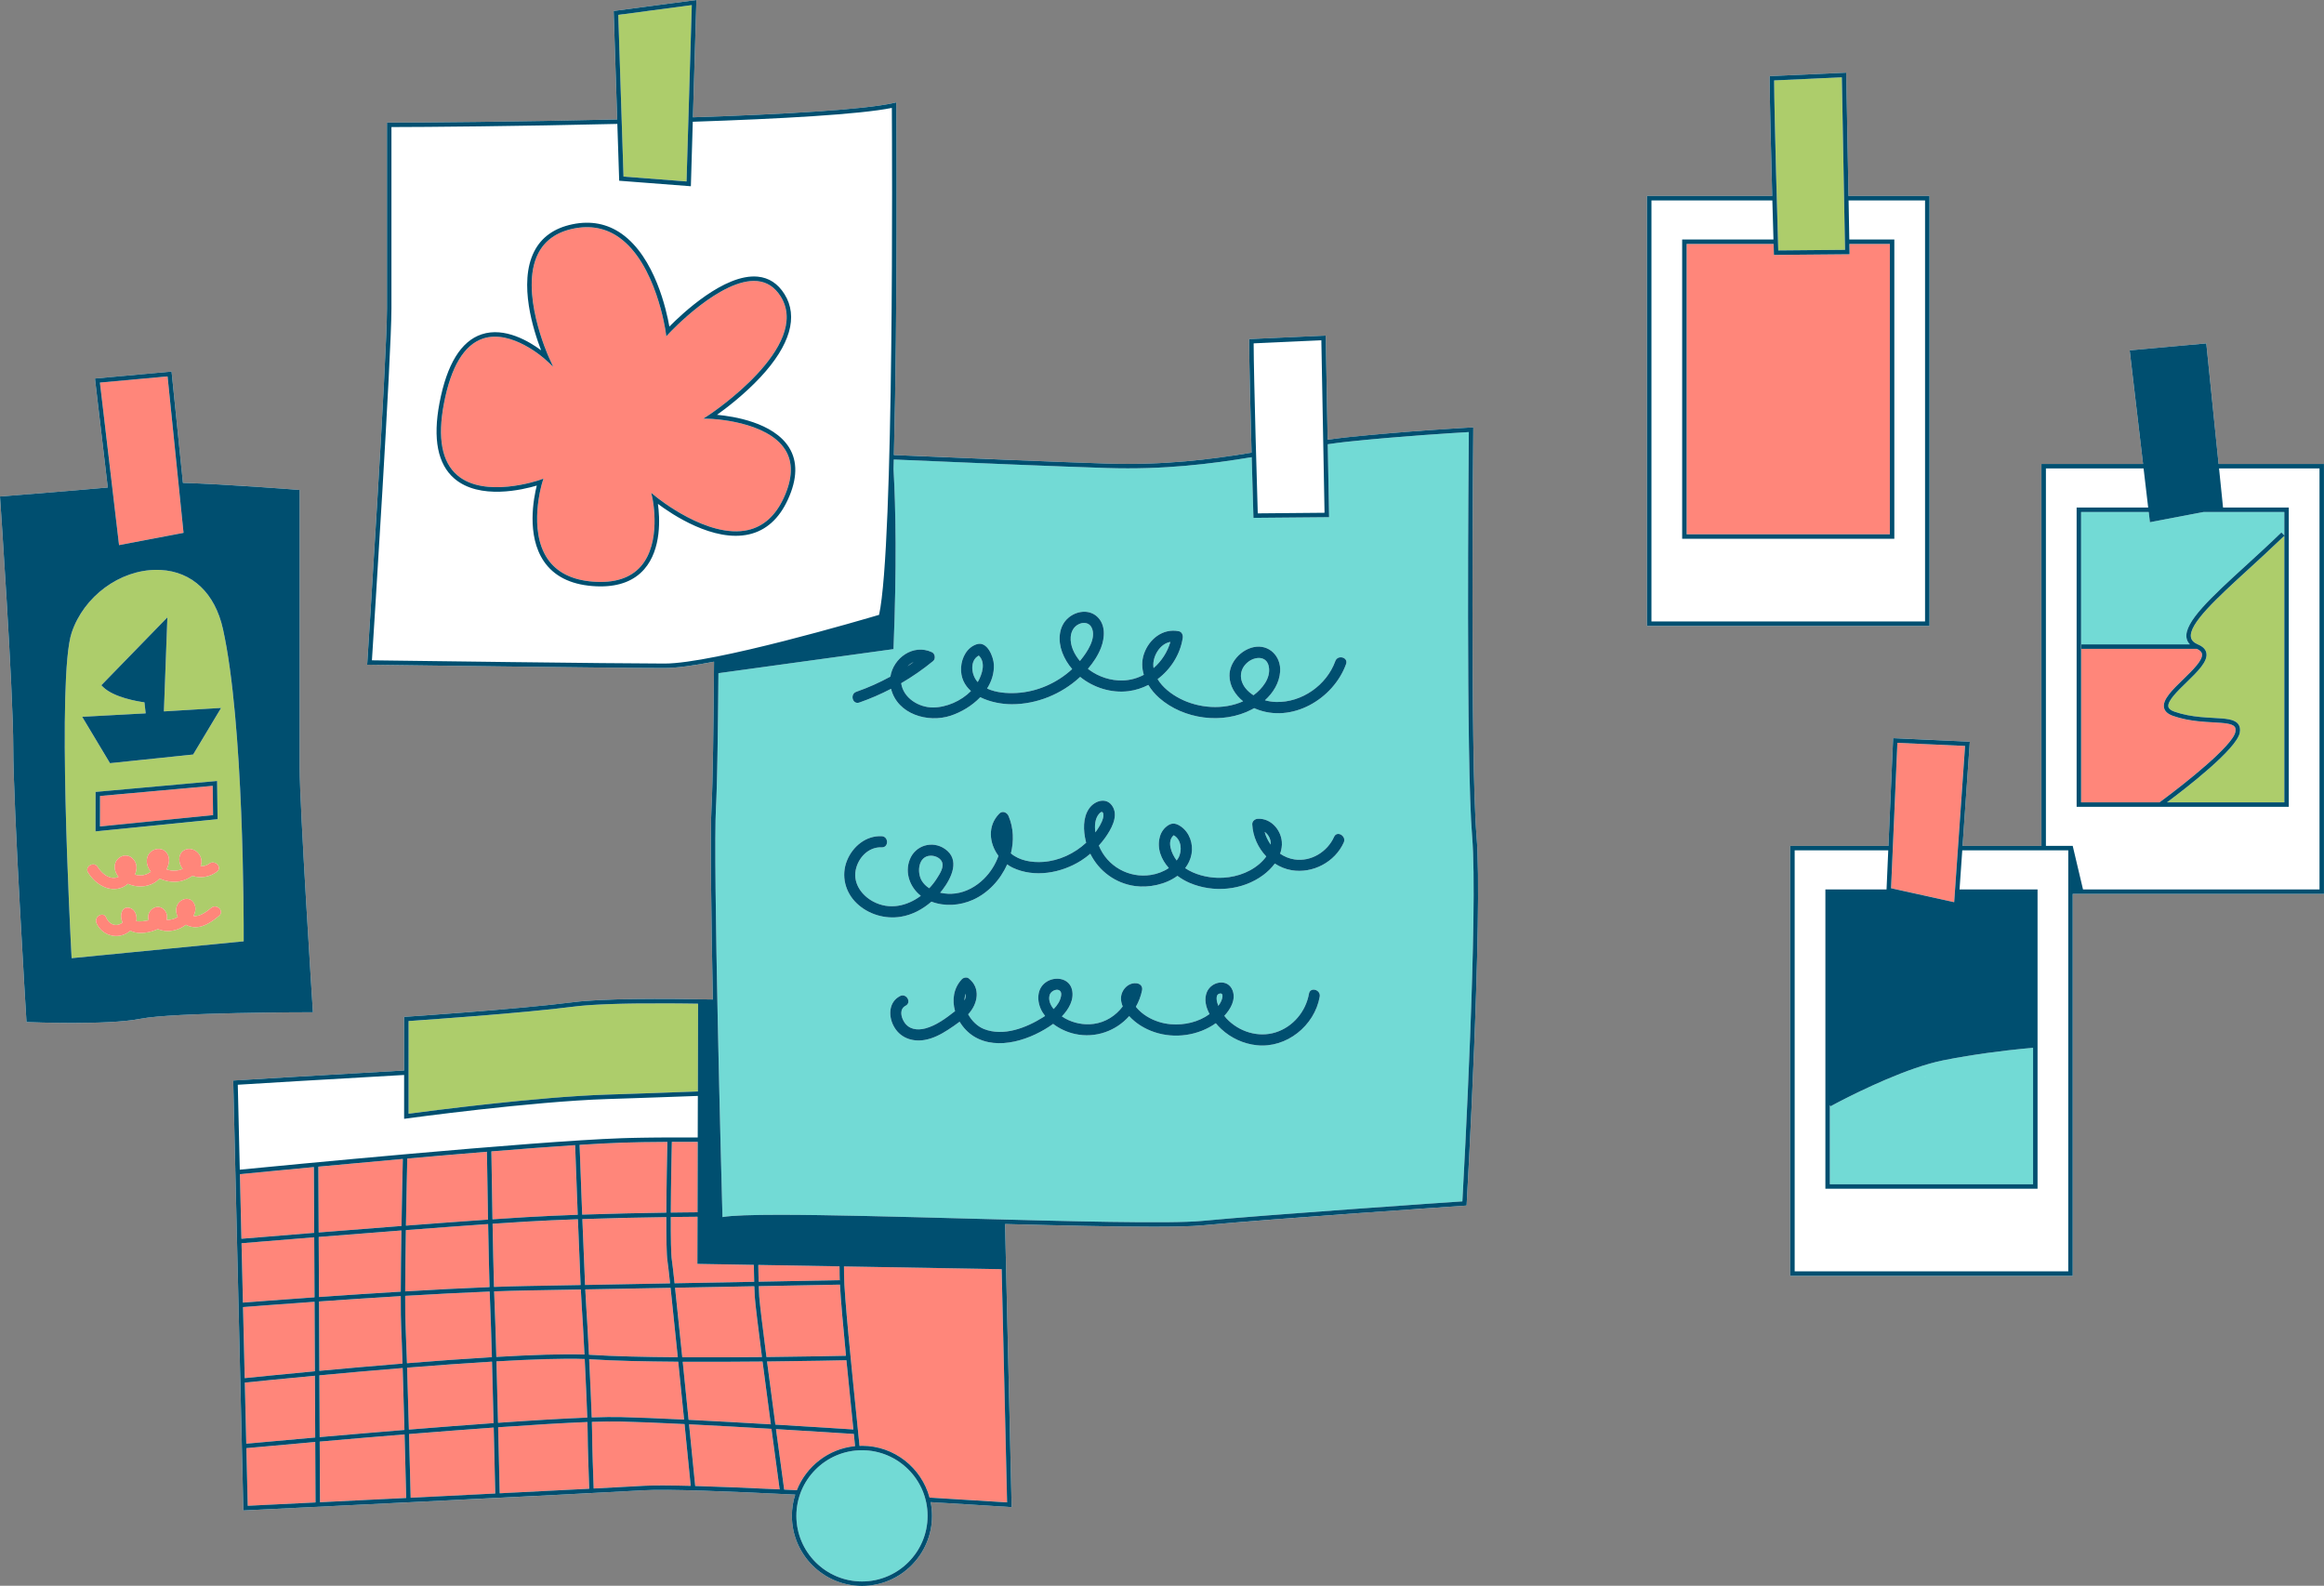 <?xml version="1.0" encoding="UTF-8"?><svg xmlns="http://www.w3.org/2000/svg" xmlns:xlink="http://www.w3.org/1999/xlink" height="355.4" preserveAspectRatio="xMidYMid meet" version="1.0" viewBox="0.0 0.0 520.9 355.4" width="520.9" zoomAndPan="magnify"><rect x="0.0" y="0.0" width="520.9" height="355.4" fill="#808080" stroke="none"/><g id="change1_1"><path d="M69.604,226.873c-0.308,0-30.896,0.017-38.111,1.46c-3.727,0.745-9.976,0.933-15.309,0.933 c-5.145,0-9.438-0.174-9.793-0.188l-0.45-0.02l-0.028-0.45c-0.029-0.478-2.94-47.928-2.94-61.018c0-13.058-2.909-55.384-2.938-55.81 L0,111.286l0.493-0.039c0.195-0.015,13.773-1.089,23.665-1.982l-2.873-24.424l17.169-1.561L41,108.226 c9.795,0.302,24.855,1.484,25.704,1.551l0.46,0.037v62.185c0,8.7,2.909,53.888,2.938,54.343l0.034,0.532H69.604z M432.478,43.917 H414.32l-0.511-27.63l-17.155,0.78v0.478c0,4.615,0.309,16.814,0.573,26.373h-28.071v96.361h63.322V43.917z M497.274,103.986 l-2.757-27.023l-17.169,1.561l2.995,25.463h-22.773v85.6h-17.683l1.629-23.354l-17.19-0.792l-1.053,24.146h-22.018v96.36h63.322 v-85.599h56.315v-96.361H497.274z M330.22,96.319l0.005-0.532l-0.531,0.028c-0.14,0.007-14.134,0.752-27.948,2.207 c-1.362,0.143-2.757,0.331-4.169,0.536l-0.432-23.34l-17.156,0.78v0.478c0,4.394,0.281,15.664,0.535,24.984 c-9.246,1.534-19.68,2.836-32.35,2.438c-10.732-0.336-30.06-1.138-47.82-1.908c0.86-33.01,0.563-75.739,0.543-78.423l-0.004-0.622 l-0.606,0.138c-6.696,1.522-24.923,2.54-44.975,3.21L156.091,0l-18.543,2.458l0.79,24.315c-22.51,0.54-43.944,0.705-51.1,0.705h-0.5 v41.648c0,10.88-4.364,78.643-4.408,79.326l-0.034,0.525l0.526,0.007c0.544,0.007,54.513,0.735,66.138,0.735 c2.679,0,6.61-0.559,11.086-1.421c-0.107,14.227-0.281,27.401-0.563,32.49c-0.321,5.766-0.078,24.26,0.295,43.223 c-11.398-0.219-24.688-0.24-31.218,0.596c-12.604,1.615-37.265,3.252-37.513,3.269l-0.467,0.031v12.018 c-19.699,1.106-37.466,2.202-37.825,2.224l-0.48,0.029l0.474,20.074c-0.004,0-0.016,0.002-0.019,0.002l0.024,0.247l1.796,76.031 l0.512-0.025c0.766-0.037,76.737-3.763,89.359-4.505c5.011-0.295,18.888,0.233,33.818,0.978c-0.479,1.503-0.742,3.101-0.742,4.76 c0,8.66,7.045,15.705,15.705,15.705s15.705-7.045,15.705-15.705c0-1.053-0.108-2.081-0.307-3.076 c10.138,0.607,17.381,1.077,17.604,1.092l0.545,0.035l-1.476-63.457c12.449,0.326,24.482,0.604,33.199,0.604 c4.9,0,8.752-0.088,11.041-0.306c15.247-1.452,58.336-4.379,58.77-4.408l0.44-0.03l0.024-0.44c0.037-0.646,3.66-64.899,2.204-82.367 C329.502,169.978,330.212,97.054,330.22,96.319z" fill="#fff"/></g><g id="change2_1"><path d="M398.578,56.126c-0.117-3.912-0.892-30.06-0.923-38.105l15.174-0.689l0.716,38.661L398.578,56.126z M35.987,127.743c7.102,0.366,12.201,5.195,13.99,13.249c4.674,21.03,4.659,65.041,4.642,69.981l-38.566,3.78 c-0.328-6.081-3.292-63.049,0.003-72.937c2.725-8.174,10.809-14.096,19.052-14.096C35.4,127.72,35.694,127.728,35.987,127.743z M27.395,198.889c0.436-0.176,0.874-0.456,1.28-0.803c1.89,0.849,4.212,0.797,5.985-0.274c0.37-0.223,0.763-0.538,1.144-0.912 c1.355,0.647,2.955,0.868,4.361,0.648c0.916-0.144,2.023-0.595,2.963-1.257c1.809,0.629,3.992,0.248,5.518-0.939 c1.269-0.986-0.512-2.744-1.768-1.768c-0.528,0.411-1.231,0.585-1.922,0.549c0.28-0.726,0.293-1.524-0.135-2.358 c-0.579-1.13-2.003-1.838-3.226-1.362c-1.618,0.629-1.725,2.588-0.925,3.912c0.087,0.144,0.183,0.275,0.281,0.405 c-1.121,0.515-2.47,0.553-3.625,0.117c0.668-1.31,0.861-2.759-0.091-3.857c-0.778-0.897-2.113-0.917-3.083-0.329 c-1.259,0.765-1.532,2.285-1.005,3.585c0.167,0.412,0.404,0.772,0.669,1.108c-0.512,0.406-1.114,0.696-1.762,0.8 c-0.598,0.096-1.234,0.043-1.822-0.13c0.564-1.272,0.556-2.687-0.609-3.719c-0.935-0.829-2.296-0.702-3.169,0.166 c-1.138,1.131-0.869,2.825,0.055,3.989c0.018,0.023,0.042,0.039,0.061,0.062c-0.226,0.101-0.459,0.181-0.698,0.213 c-1.683,0.227-3.136-1.102-3.961-2.418c-0.853-1.36-3.017-0.107-2.159,1.262C21.333,198.097,24.368,200.114,27.395,198.889z M48.769,183.6l-0.103-8.565l-27.243,2.454l-0.013,8.848L48.769,183.6z M47.347,203.476c-0.929,0.769-2.607,2.069-3.986,1.818 c0.456-0.883,0.635-1.88,0.158-2.79c-0.969-1.845-3.428-1.041-3.93,0.723c-0.232,0.813-0.096,1.593,0.266,2.272 c-0.257,0.159-0.523,0.301-0.795,0.402c-0.544,0.202-1.137,0.295-1.72,0.258c0.227-0.782,0.093-1.635-0.6-2.315 c-1.341-1.316-3.4-0.188-3.522,1.543c-0.022,0.318,0.028,0.603,0.108,0.873c-0.863,0.199-1.999,0.348-2.785,0.175 c0.024-0.119,0.049-0.238,0.058-0.36c0.088-1.161-0.474-2.435-1.733-2.625c-0.717-0.108-1.277,0.175-1.538,0.873 c-0.312,0.836-0.211,1.694,0.144,2.448c-0.409,0.331-0.93,0.539-1.453,0.54c-1.071,0.001-1.821-0.741-2.226-1.666 c-0.643-1.47-2.798-0.199-2.159,1.262c1.134,2.592,4.321,3.669,6.781,2.247c0.279-0.161,0.551-0.356,0.803-0.578 c0.116,0.06,0.228,0.129,0.349,0.177c1.712,0.682,4.096,0.264,5.807-0.523c0.505,0.204,1.036,0.341,1.535,0.398 c1.694,0.191,3.412-0.338,4.762-1.361c0.342,0.182,0.703,0.322,1.067,0.41c2.432,0.586,4.609-0.967,6.376-2.431 C50.355,204.217,48.578,202.457,47.347,203.476z M36.736,159.444l0.781-21.077l-14.803,15.214l0.349,0.349 c2.381,2.381,7.786,3.272,9.312,3.481l0.275,2.471l-14.23,0.769l6.238,10.397l18.636-1.941l6.264-10.44L36.736,159.444z M504.15,127.417c-7.291,6.665-13.588,12.421-13.073,15.403c0.12,0.694,0.648,1.229,1.615,1.637c1.072,0.452,1.693,1.091,1.846,1.9 c0.358,1.908-1.987,4.183-4.471,6.593c-2.027,1.966-4.324,4.195-4.045,5.461c0.097,0.441,0.558,0.809,1.37,1.093 c1.948,0.682,3.907,1.004,5.719,1.183c1.079,0.107,2.105,0.163,3.046,0.215c2.69,0.147,4.634,0.254,5.5,1.353 c0.39,0.494,0.514,1.15,0.368,1.952c-0.671,3.694-12.288,12.621-16.314,15.618h26.298v-59.737c-0.285,0.276-0.572,0.538-0.858,0.812 C508.805,123.146,506.444,125.32,504.15,127.417z M153.882,40.667l1.175-39.521l-16.48,2.185l1.178,36.249L153.882,40.667z M156.47,224.954c-0.639-0.01-1.282-0.018-1.926-0.026c-0.043,0-0.085-0.001-0.128-0.002c-0.624-0.008-1.249-0.014-1.875-0.02 c-0.047,0-0.094-0.001-0.142-0.001c-0.626-0.006-1.253-0.011-1.878-0.014c-0.036,0-0.073,0-0.109-0.001 c-2.447-0.014-4.871-0.011-7.202,0.013c-0.192,0.002-0.386,0.003-0.577,0.006c-0.374,0.005-0.74,0.011-1.108,0.016 c-0.29,0.004-0.581,0.009-0.867,0.014c-0.33,0.006-0.654,0.013-0.979,0.021c-0.314,0.007-0.628,0.014-0.936,0.022 c-0.304,0.008-0.601,0.017-0.899,0.026c-0.318,0.009-0.633,0.019-0.943,0.03c-0.28,0.01-0.555,0.02-0.828,0.031 c-0.316,0.012-0.626,0.025-0.933,0.039c-0.257,0.011-0.511,0.023-0.761,0.036c-0.311,0.016-0.612,0.032-0.912,0.049 c-0.23,0.013-0.461,0.026-0.684,0.04c-0.308,0.019-0.602,0.041-0.896,0.062c-0.198,0.014-0.401,0.028-0.593,0.043 c-0.314,0.025-0.611,0.052-0.907,0.08c-0.153,0.014-0.315,0.027-0.464,0.042c-0.433,0.044-0.847,0.09-1.234,0.139 c-11.67,1.495-33.629,3.008-37.107,3.243v20.771c4.053-0.543,28.798-3.793,44.537-4.29c0.839-0.026,1.708-0.055,2.594-0.083 c0.245-0.008,0.498-0.016,0.746-0.025c0.637-0.021,1.279-0.042,1.935-0.064c0.326-0.011,0.655-0.022,0.985-0.033 c0.583-0.02,1.168-0.04,1.761-0.06c0.418-0.014,0.836-0.029,1.258-0.043c0.448-0.015,0.898-0.031,1.35-0.047 c0.536-0.019,1.072-0.037,1.613-0.056c0.298-0.01,0.598-0.021,0.897-0.032c2.383-0.084,4.789-0.171,7.159-0.257L156.47,224.954z" fill="#adcd6b"/></g><g id="change3_1"><path d="M26.685,122.175l-4.286-36.431l15.162-1.379l3.577,35.057L26.685,122.175z M378.04,119.755h45.554V54.678 h-9.074l0.043,2.306l-16.955,0.151l-0.015-0.489c-0.001-0.046-0.023-0.768-0.058-1.968H378.04V119.755z M440.449,167.184 l-15.167-0.699l-1.421,32.589l14.146,3.124L440.449,167.184z M153.026,305.202c0.449,4.407,0.904,8.92,1.316,13.013 c6.059,0.302,12.563,0.668,18.435,1.015c-0.61-4.55-1.272-9.531-1.862-14.078C165.313,305.206,159.066,305.237,153.026,305.202z M131.139,287.99c5.962-0.109,12.541-0.232,19.054-0.354c-0.284-2.624-0.494-4.449-0.588-5.042c-0.21-1.331-0.268-5.301-0.257-9.811 c-5.557,0.081-12.198,0.216-18.819,0.442C130.735,278.562,130.957,284.062,131.139,287.99z M173.93,320.3 c0.897,6.677,1.648,12.173,1.838,13.557c0.94,0.046,1.884,0.092,2.834,0.14c2.118-5.364,7.096-9.296,13.052-9.883 c-0.08-0.804-0.172-1.722-0.274-2.729C189.535,321.265,182.52,320.811,173.93,320.3z M149.352,271.784 c0.03-6.52,0.188-13.813,0.234-15.851c-3.938,0.019-7.415,0.071-10.2,0.167c-2.599,0.09-5.823,0.261-9.478,0.492 c0.063,1.747,0.305,8.426,0.582,15.635C137.128,272,143.785,271.864,149.352,271.784z M132.059,304.635 c0.233,4.716,0.454,9.693,0.571,13.044c2.59-0.09,4.763-0.123,6.374-0.085c3.797,0.09,8.851,0.302,14.327,0.571 c-0.411-4.085-0.865-8.582-1.312-12.969c-7.4-0.051-14.415-0.204-19.459-0.533C132.399,304.653,132.227,304.644,132.059,304.635z M191.045,318.106c-0.405-3.968-0.883-8.656-1.331-13.247c-1.534,0.034-8.723,0.188-17.791,0.282 c0.594,4.576,1.26,9.587,1.872,14.148c8.463,0.503,15.414,0.951,17.482,1.086C191.203,319.652,191.126,318.895,191.045,318.106z M152.924,304.201c6.024,0.035,12.26,0.006,17.861-0.049c-0.825-6.387-1.483-11.745-1.609-13.506 c-0.039-0.544-0.074-1.36-0.105-2.365c-5.427,0.103-11.548,0.218-17.767,0.335C151.743,292.701,152.324,298.317,152.924,304.201z M131.397,292.833c0.149,2.018,0.383,6.216,0.612,10.797c0.209,0.011,0.419,0.022,0.616,0.035 c5.001,0.326,11.951,0.478,19.292,0.529c-0.601-5.888-1.181-11.502-1.617-15.559c-6.532,0.122-13.134,0.245-19.115,0.355 C131.269,290.73,131.341,292.082,131.397,292.833z M70.432,277.311c-8.146,0.654-14.436,1.174-16.295,1.328l0.314,13.31 c1.859-0.146,8.008-0.622,16.046-1.189L70.432,277.311z M70.503,291.763c-8.084,0.57-14.245,1.048-16.028,1.187l0.376,15.924 c1.862-0.192,7.81-0.799,15.728-1.539L70.503,291.763z M70.355,261.571c-8.154,0.765-14.321,1.365-16.583,1.586l0.342,14.48 c1.937-0.161,8.215-0.679,16.313-1.329L70.355,261.571z M71.498,290.69c5.539-0.388,11.894-0.813,18.328-1.2 c0.012-4.133,0.072-9.046,0.147-13.716c-6.448,0.495-12.899,1.005-18.541,1.457L71.498,290.69z M89.989,274.77 c0.113-6.822,0.249-12.93,0.297-15.021c-6.785,0.603-13.294,1.201-18.932,1.729l0.072,14.751 C77.079,275.775,83.537,275.265,89.989,274.77z M111.276,305.117c0.121,4.385,0.244,9.25,0.355,13.767 c7.602-0.534,14.613-0.961,20-1.169c-0.117-3.363-0.341-8.383-0.575-13.126C126.358,304.416,119.276,304.657,111.276,305.117z M91.678,321.408c0.181,6.741,0.327,12.614,0.368,14.272c6.262-0.311,12.746-0.635,18.957-0.947 c-0.031-1.388-0.169-7.516-0.346-14.777C104.501,320.393,97.994,320.897,91.678,321.408z M55.222,324.568l0.305,12.916 c1.692-0.083,7.406-0.364,15.196-0.748l-0.066-13.553C62.766,323.873,56.932,324.409,55.222,324.568z M154.443,319.221 c0.68,6.768,1.221,12.213,1.381,13.826c5.391,0.152,11.975,0.426,18.929,0.76c-0.236-1.721-0.973-7.113-1.84-13.568 C167.04,319.892,160.522,319.525,154.443,319.221z M71.657,323.095l0.067,13.591c5.664-0.28,12.336-0.61,19.323-0.957 c-0.04-1.621-0.186-7.493-0.367-14.24C83.845,322.045,77.272,322.605,71.657,323.095z M131.664,318.715 c-5.381,0.207-12.397,0.635-20.008,1.17c0.176,7.23,0.314,13.348,0.347,14.798c7.404-0.372,14.377-0.726,20.066-1.02 c-0.083-2.184-0.352-9.539-0.352-12.557C131.716,320.599,131.697,319.768,131.664,318.715z M138.981,318.594 c-1.597-0.038-3.751-0.004-6.318,0.084c0.034,1.071,0.053,1.915,0.053,2.427c0,2.995,0.268,10.309,0.351,12.505 c5.147-0.267,9.146-0.48,11.297-0.607c2.113-0.125,5.792-0.104,10.452,0.016c-0.169-1.703-0.71-7.134-1.384-13.849 C147.907,318.899,142.805,318.685,138.981,318.594z M70.584,308.338c-7.979,0.747-13.947,1.356-15.709,1.538l0.323,13.689 c1.796-0.166,7.616-0.701,15.453-1.387L70.584,308.338z M91.651,320.406c6.317-0.511,12.824-1.015,18.982-1.452 c-0.111-4.519-0.234-9.388-0.355-13.779c-6.069,0.36-12.619,0.839-19.027,1.355C91.384,310.765,91.524,315.744,91.651,320.406z M90.927,297.738c0.083,1.651,0.184,4.445,0.291,7.793c6.408-0.516,12.958-0.994,19.031-1.354 c-0.136-4.868-0.267-9.038-0.369-11.285c-0.042-0.922-0.084-2.091-0.125-3.422c-5.834,0.227-12.402,0.573-18.932,0.962 C90.821,293.57,90.849,296.178,90.927,297.738z M90.826,289.43c6.519-0.388,13.074-0.733,18.9-0.96 c-0.115-3.955-0.226-9.13-0.32-14.125c-5.554,0.383-11.969,0.858-18.432,1.352C90.899,280.37,90.838,285.291,90.826,289.43z M110.755,289.432c0.041,1.329,0.083,2.496,0.125,3.415c0.102,2.246,0.233,6.41,0.368,11.272c7.967-0.458,15.033-0.7,19.757-0.533 c-0.227-4.534-0.458-8.679-0.606-10.679c-0.056-0.761-0.13-2.132-0.214-3.899c-4.596,0.084-8.794,0.16-12.267,0.221 C115.734,289.267,113.321,289.337,110.755,289.432z M117.881,272.795c3.682-0.217,7.632-0.391,11.61-0.533 c-0.276-7.177-0.517-13.821-0.581-15.606c-5.541,0.359-11.999,0.848-18.774,1.398c0.027,1.892,0.121,8.265,0.25,15.222 C113.156,273.087,115.693,272.924,117.881,272.795z M188.263,287.916c-1.374,0.026-8.596,0.164-18.193,0.346 c0.031,0.983,0.065,1.781,0.103,2.314c0.124,1.733,0.789,7.133,1.62,13.566c8.986-0.093,16.145-0.244,17.823-0.281 C189.002,297.516,188.459,291.473,188.263,287.916z M110.405,274.277c0.094,5.005,0.205,10.194,0.321,14.156 c2.57-0.095,4.987-0.166,7.176-0.204c3.465-0.061,7.653-0.136,12.237-0.22c-0.181-3.934-0.403-9.424-0.609-14.748 c-3.972,0.141-7.915,0.316-11.59,0.532C115.741,273.922,113.191,274.087,110.405,274.277z M71.652,322.091 c5.614-0.49,12.176-1.049,19.001-1.604c-0.126-4.659-0.267-9.639-0.4-13.876c-6.649,0.541-13.104,1.116-18.669,1.634L71.652,322.091 z M71.579,307.242c5.56-0.517,12.005-1.091,18.642-1.63c-0.108-3.362-0.209-6.168-0.292-7.823c-0.078-1.562-0.107-4.166-0.104-7.297 c-6.434,0.388-12.788,0.813-18.321,1.2L71.579,307.242z M109.387,273.344c-0.128-6.894-0.221-13.227-0.25-15.209 c-5.871,0.48-11.949,1.002-17.848,1.525c-0.046,1.959-0.184,8.119-0.299,15.033C97.443,274.2,103.845,273.726,109.387,273.344z M22.422,178.402l-0.01,6.828l25.346-2.535l-0.079-6.567L22.422,178.402z M27.395,198.889c0.436-0.176,0.874-0.456,1.28-0.803 c1.89,0.849,4.212,0.797,5.985-0.274c0.37-0.223,0.763-0.538,1.144-0.912c1.355,0.647,2.955,0.868,4.361,0.648 c0.916-0.144,2.023-0.595,2.963-1.257c1.809,0.629,3.992,0.248,5.518-0.939c1.269-0.986-0.512-2.744-1.768-1.768 c-0.528,0.411-1.231,0.585-1.922,0.549c0.28-0.726,0.293-1.524-0.135-2.358c-0.579-1.13-2.003-1.838-3.226-1.362 c-1.618,0.629-1.725,2.588-0.925,3.912c0.087,0.144,0.183,0.275,0.281,0.405c-1.121,0.515-2.47,0.553-3.625,0.117 c0.668-1.31,0.861-2.759-0.091-3.857c-0.778-0.897-2.113-0.917-3.083-0.329c-1.259,0.765-1.532,2.285-1.005,3.585 c0.167,0.412,0.404,0.772,0.669,1.108c-0.512,0.406-1.114,0.696-1.762,0.8c-0.598,0.096-1.234,0.043-1.822-0.13 c0.564-1.272,0.556-2.687-0.609-3.719c-0.935-0.829-2.296-0.702-3.169,0.166c-1.138,1.131-0.869,2.825,0.055,3.989 c0.018,0.023,0.042,0.039,0.061,0.062c-0.226,0.101-0.459,0.181-0.698,0.213c-1.683,0.227-3.136-1.102-3.961-2.418 c-0.853-1.36-3.017-0.107-2.159,1.262C21.333,198.097,24.368,200.114,27.395,198.889z M47.347,203.476 c-0.929,0.769-2.607,2.069-3.986,1.818c0.456-0.883,0.635-1.88,0.158-2.79c-0.969-1.845-3.428-1.041-3.93,0.723 c-0.232,0.813-0.096,1.593,0.266,2.272c-0.257,0.159-0.523,0.301-0.795,0.402c-0.544,0.202-1.137,0.295-1.72,0.258 c0.227-0.782,0.093-1.635-0.6-2.315c-1.341-1.316-3.4-0.188-3.522,1.543c-0.022,0.318,0.028,0.603,0.108,0.873 c-0.863,0.199-1.999,0.348-2.785,0.175c0.024-0.119,0.049-0.238,0.058-0.36c0.088-1.161-0.474-2.435-1.733-2.625 c-0.717-0.108-1.277,0.175-1.538,0.873c-0.312,0.836-0.211,1.694,0.144,2.448c-0.409,0.331-0.93,0.539-1.453,0.54 c-1.071,0.001-1.821-0.741-2.226-1.666c-0.643-1.47-2.798-0.199-2.159,1.262c1.134,2.592,4.321,3.669,6.781,2.247 c0.279-0.161,0.551-0.356,0.803-0.578c0.116,0.06,0.228,0.129,0.349,0.177c1.712,0.682,4.096,0.264,5.807-0.523 c0.505,0.204,1.036,0.341,1.535,0.398c1.694,0.191,3.412-0.338,4.762-1.361c0.342,0.182,0.703,0.322,1.067,0.41 c2.432,0.586,4.609-0.967,6.376-2.431C50.355,204.217,48.578,202.457,47.347,203.476z M501.041,164.028 c0.094-0.514,0.038-0.891-0.169-1.154c-0.587-0.744-2.525-0.85-4.77-0.973c-1.05-0.058-2.208-0.125-3.426-0.256l-8.04,17.731 C489.618,175.693,500.481,167.107,501.041,164.028z M149.343,75.388l-0.143-1.05c-0.021-0.152-2.155-15.267-10.431-21.118 c-2.982-2.108-6.442-2.773-10.28-1.973c-3.742,0.78-6.39,2.658-7.87,5.583c-4.267,8.432,2.278,22.965,2.344,23.111l1.027,2.248 l-1.82-1.672c-0.074-0.068-7.475-6.771-13.905-4.637c-4.253,1.412-7.207,6.34-8.779,14.649c-1.445,7.639-0.435,13.011,3.001,15.966 c6.168,5.305,18.265,1.148,18.386,1.105l0.937-0.329l-0.293,0.948c-0.032,0.104-3.187,10.528,1.201,17.007 c2.051,3.027,5.455,4.751,10.118,5.125c4.834,0.388,8.467-0.762,10.795-3.416c4.658-5.31,2.658-14.989,2.637-15.086l-0.3-1.406 l1.108,0.916c0.115,0.095,11.606,9.487,20.598,7.426c3.482-0.797,6.181-3.236,8.021-7.25c1.965-4.287,2.075-7.89,0.325-10.708 c-4.036-6.5-16.659-6.951-16.786-6.954l-1.585-0.047l1.326-0.871c0.231-0.152,23.021-15.296,16.016-26.504 c-1.304-2.086-3.069-3.249-5.248-3.455c-8.086-0.765-19.564,11.488-19.679,11.612L149.343,75.388z M189.168,283.841 c0.006,0.355,0.01,0.687,0.013,0.995c0,0.021,0,0.04,0,0.061c0.003,0.298,0.005,0.575,0.005,0.82c0,4.307,1.717,21.146,2.854,32.288 c0.245,2.399,0.456,4.467,0.613,6.058c0.184-0.006,0.365-0.028,0.551-0.028c7.242,0,13.337,4.934,15.145,11.612 c8.798,0.526,15.473,0.953,17.377,1.076l-1.216-52.268L189.168,283.841z M188.187,285.717c0-0.246-0.002-0.526-0.005-0.826 c0-0.021,0-0.04-0.001-0.062c-0.003-0.31-0.008-0.645-0.014-1.004c0-0.001,0-0.001,0-0.002l-18.2-0.316 c0.008,0.512,0.017,1.003,0.026,1.482c0.004,0.212,0.008,0.423,0.012,0.628c0.003,0.167,0.007,0.328,0.01,0.489 c0.009,0.402,0.018,0.793,0.027,1.157c9.533-0.181,16.727-0.318,18.174-0.346C188.197,286.453,188.187,286.045,188.187,285.717z M153.343,271.732c0.062-0.001,0.128-0.001,0.189-0.002c0.997-0.011,1.936-0.02,2.809-0.028l0.043-15.772c-0.004,0-0.008,0-0.013,0 c-0.93-0.003-1.843-0.005-2.742-0.006c-0.094,0-0.19,0-0.284,0c-0.941,0-1.863,0.001-2.759,0.004 c-0.044,1.947-0.202,9.3-0.233,15.842C151.398,271.755,152.394,271.743,153.343,271.732z M150.592,282.438 c0.097,0.615,0.313,2.49,0.605,5.179c6.246-0.117,12.396-0.233,17.846-0.336c-0.009-0.36-0.018-0.746-0.027-1.142 c-0.004-0.174-0.008-0.349-0.011-0.529c-0.004-0.186-0.007-0.379-0.011-0.572c-0.009-0.495-0.018-1.005-0.027-1.535 c0-0.004,0-0.009,0-0.013l-12.657-0.22l0.029-10.567c-0.869,0.008-1.804,0.017-2.794,0.028c-0.146,0.002-0.301,0.003-0.449,0.005 c-0.877,0.01-1.789,0.021-2.746,0.034C150.337,277.241,150.391,281.163,150.592,282.438z M492.676,161.645 c-1.779-0.191-3.69-0.523-5.614-1.197c-1.162-0.407-1.84-1.02-2.017-1.822c-0.399-1.811,1.896-4.037,4.325-6.394 c2.083-2.021,4.443-4.311,4.184-5.69c-0.083-0.447-0.473-0.814-1.173-1.124h-25.861v-0.461l-0.066-0.003v34.871h17.572 c0.191-0.139,0.396-0.29,0.61-0.448L492.676,161.645z" fill="#ff867a"/></g><g id="change4_1"><path d="M453.245,235.063c1.268-0.126,2.132-0.198,2.449-0.224v30.585h-45.555v-17.759l0.153,0.279 c0.033-0.019,0.813-0.445,2.11-1.116L453.245,235.063z M193.204,325.035c-8.108,0-14.705,6.597-14.705,14.705 s6.597,14.705,14.705,14.705s14.705-6.597,14.705-14.705S201.312,325.035,193.204,325.035z M435.56,237.643 c-7.884,1.577-18.658,6.86-23.157,9.185l40.842-11.765C449.612,235.423,442.645,236.226,435.56,237.643z M455.792,234.329 L455.792,234.329L455.792,234.329L455.792,234.329z M410.051,247.505L410.051,247.505L410.051,247.505L410.051,247.505z M246.273,182.477c-0.848,1.055-0.957,2.593-0.76,4.072c0.016-0.022,0.036-0.042,0.052-0.065c0.662-0.931,1.381-2.015,1.669-3.131 C247.477,182.412,247.205,181.318,246.273,182.477z M210.985,192.902c-0.506-0.765-1.57-1.152-2.454-1.115 c-2.699,0.113-3.04,3.67-1.962,5.545c0.42,0.73,1.021,1.295,1.711,1.744c0.648-0.691,1.234-1.437,1.73-2.226 C210.677,195.786,211.808,194.147,210.985,192.902z M273.487,222.671c-1.202,0.124-0.777,1.839-0.423,2.766 c0.272-0.338,0.509-0.702,0.676-1.1C273.922,223.904,274.354,222.581,273.487,222.671z M235.232,223.118 c-0.253,1.093,0.204,2.14,0.931,3.032c0.831-0.836,1.487-1.82,1.671-2.978C238.162,221.123,235.562,221.691,235.232,223.118z M216.261,224.057c0.151-0.393,0.235-0.884,0.197-1.353c-0.18,0.485-0.27,0.991-0.278,1.507 C216.203,224.158,216.24,224.112,216.261,224.057z M219.15,152.868c1.063-1.85,1.811-4.43,0.238-5.94 C217.283,148.034,217.682,151.324,219.15,152.868z M244.692,140.685c-0.533-1.142-1.796-1.307-2.856-0.811 c-1.154,0.54-1.751,1.644-1.845,2.88c-0.148,1.944,0.77,3.846,2.055,5.388c0.065-0.077,0.133-0.151,0.197-0.23 C243.654,146.17,245.797,143.053,244.692,140.685z M263.075,187.203c-1.598,1.339-0.527,4.094,0.668,5.653 c0.132-0.184,0.265-0.366,0.376-0.566C265.026,190.66,264.809,188.168,263.075,187.203z M203.423,149.322 c0.458-0.307,0.91-0.624,1.358-0.946C204.283,148.601,203.823,148.926,203.423,149.322z M283.453,186.444 c0.276,1.023,0.744,1.992,1.37,2.847c0.004-0.111,0.019-0.221,0.012-0.334C284.775,187.95,284.253,186.983,283.453,186.444z M258.519,149.391c0.01,0.116,0.031,0.228,0.048,0.342c1.769-1.535,3.098-3.587,3.765-5.861 C259.982,144.263,258.312,147.111,258.519,149.391z M284.403,149.465c-0.445-2.563-3.133-2.373-4.744-1.036 c-1.891,1.569-1.976,3.951-0.47,5.84c0.491,0.617,1.101,1.127,1.77,1.555C282.925,154.367,284.843,151.997,284.403,149.465z M297.898,115.915l-0.302-16.349c1.443-0.211,2.868-0.404,4.256-0.55c12.268-1.291,24.679-2.022,27.364-2.173 c-0.062,6.706-0.646,73.963,0.742,90.628c1.387,16.637-1.862,76.053-2.182,81.786c-4.613,0.314-43.928,3.006-58.356,4.38 c-7.215,0.688-30.275,0.069-52.573-0.527c-15.987-0.428-31.438-0.842-42.061-0.842c-6.24,0-10.815,0.143-12.85,0.51 c-0.202-7.409-2.145-79.49-1.454-91.935c0.017-0.311,0.034-0.654,0.051-1.024c0.005-0.12,0.01-0.258,0.016-0.384 c0.011-0.261,0.022-0.522,0.032-0.809c0.006-0.172,0.013-0.362,0.019-0.543c0.009-0.261,0.018-0.52,0.027-0.799 c0.007-0.216,0.013-0.448,0.02-0.675c0.008-0.273,0.016-0.544,0.024-0.831c0.006-0.236,0.013-0.485,0.019-0.731 c0.008-0.305,0.015-0.612,0.023-0.931c0.006-0.251,0.012-0.51,0.017-0.769c0.007-0.327,0.014-0.656,0.022-0.996 c0.006-0.285,0.012-0.576,0.017-0.87c0.007-0.339,0.013-0.682,0.02-1.033c0.005-0.299,0.011-0.603,0.016-0.91 c0.006-0.363,0.013-0.732,0.019-1.105c0.005-0.325,0.011-0.652,0.016-0.984c0.006-0.368,0.011-0.743,0.017-1.12 c0.005-0.334,0.01-0.669,0.015-1.009c0.006-0.408,0.011-0.823,0.017-1.239c0.005-0.345,0.009-0.689,0.014-1.039 c0.005-0.395,0.01-0.797,0.015-1.199c0.005-0.377,0.009-0.751,0.014-1.134c0.005-0.409,0.009-0.825,0.014-1.24 c0.004-0.387,0.009-0.77,0.013-1.162c0.004-0.357,0.007-0.721,0.011-1.082c0.005-0.48,0.01-0.957,0.015-1.443 c0.002-0.205,0.004-0.415,0.006-0.621c0.006-0.594,0.011-1.189,0.017-1.791c0.007-0.825,0.014-1.656,0.021-2.493l39.237-5.395 c0.746-18.528,0.506-31.575,0.004-40.38c0.02-0.702,0.041-1.401,0.06-2.113c17.759,0.77,37.083,1.572,47.815,1.908 c12.702,0.398,23.151-0.897,32.409-2.428c0.198,7.185,0.373,12.975,0.376,13.108l0.015,0.489L297.898,115.915z M293.39,222.712 c-0.696,3.984-3.574,7.437-7.468,8.666c-3.919,1.237-8.277-0.16-11.039-3.132c-0.168-0.181-0.309-0.384-0.463-0.576 c1.436-1.536,2.63-3.652,1.85-5.694c-1.052-2.753-4.735-2.044-5.751,0.349c-0.677,1.595-0.26,3.362,0.59,4.95 c-2.465,1.806-5.647,2.528-8.676,2.28c-1.894-0.155-3.762-0.755-5.377-1.756c-0.835-0.517-1.599-1.149-2.247-1.889 c-0.061-0.069-0.133-0.166-0.209-0.276c0.635-1.117,1.111-2.347,1.381-3.67c0.178-0.873-0.369-1.475-1.205-1.582 c-1.406-0.18-2.649,0.729-3.215,1.979c-0.479,1.057-0.346,2.186,0.086,3.209c-1.547,2.062-3.826,3.544-6.477,3.906 c-2.199,0.301-4.507-0.143-6.44-1.227c-0.231-0.13-0.476-0.282-0.723-0.45c1.557-1.617,2.784-3.741,2.281-5.948 c-0.562-2.466-3.374-3.052-5.402-1.988c-2.666,1.399-2.618,4.734-1.202,7.039c0.17,0.277,0.362,0.539,0.561,0.795 c-0.151,0.101-0.303,0.203-0.452,0.296c-3.752,2.357-8.893,4.382-13.276,2.626c-1.419-0.569-2.712-1.816-3.514-3.29 c2.167-2.292,2.883-5.913,0.105-8.057c-0.421-0.325-1.171-0.17-1.515,0.195c-1.9,2.023-2.227,4.687-1.53,7.149 c-0.03,0.023-0.06,0.05-0.089,0.073c-1.941,1.52-4.135,3.156-6.55,3.799c-1.873,0.498-3.767,0.231-4.816-1.519 c-0.688-1.146-1.013-2.835,0.374-3.558c1.427-0.744,0.165-2.902-1.262-2.159c-2.448,1.276-2.63,4.231-1.528,6.499 c1.342,2.763,4.141,3.837,7.084,3.324c1.87-0.326,3.61-1.232,5.188-2.255c0.878-0.569,1.773-1.175,2.625-1.826 c0.792,1.324,1.884,2.477,3.17,3.277c5.418,3.37,13.038,0.649,17.788-2.793c1.451,1.117,3.191,1.894,4.932,2.272 c4.598,0.997,9.187-0.702,12.115-4.015c1.511,1.672,3.533,2.881,5.654,3.594c4.547,1.528,9.851,0.794,13.757-1.998 c0.407,0.49,0.831,0.937,1.242,1.318c2.181,2.022,4.982,3.305,7.939,3.619c6.659,0.708,12.973-4.368,14.113-10.89 C296.075,221.803,293.667,221.127,293.39,222.712z M299.023,187.556c-1.504,3.358-5.161,5.623-8.881,5.063 c-1.17-0.176-2.26-0.631-3.217-1.284c0.306-0.858,0.469-1.763,0.383-2.71c-0.247-2.735-2.517-5.266-5.381-5.116 c-0.649,0.034-1.284,0.545-1.25,1.25c0.131,2.684,1.302,5.272,3.145,7.197c-0.46,0.644-1.018,1.222-1.578,1.7 c-2.549,2.172-5.988,3.166-9.3,3.084c-2.437-0.06-5.185-0.74-7.3-2.164c0.689-0.9,1.197-1.94,1.425-3.142 c0.431-2.273-0.431-4.841-2.363-6.187c-0.934-0.65-1.836-0.934-2.852-0.292c-0.916,0.579-1.583,1.497-1.872,2.54 c-0.734,2.646,0.278,5.113,1.998,7.052c-1.196,0.812-2.62,1.328-4.006,1.55c-4.946,0.79-9.833-1.948-11.679-6.589 c0.506-0.561,0.991-1.142,1.429-1.762c1.264-1.789,2.949-4.627,1.744-6.841c-1.285-2.361-4.082-1.532-5.361,0.309 c-1.443,2.077-1.297,4.98-0.738,7.336c0.025,0.106,0.06,0.209,0.087,0.314c-2.629,2.447-6.093,4.064-9.654,4.312 c-2.48,0.173-5.276-0.259-7.223-1.909c0.695-2.758,0.611-5.677-0.513-8.355c-0.349-0.83-1.362-1.288-2.089-0.552 c-2.71,2.746-2.268,6.672-0.183,9.46c-0.676,1.926-1.808,3.713-3.287,5.17c-1.721,1.696-3.939,2.94-6.357,3.255 c-1.078,0.141-2.28,0.092-3.43-0.167c0.167-0.201,0.34-0.396,0.498-0.603c2.046-2.683,4.087-6.819,0.554-9.227 c-2.82-1.922-6.596-0.797-7.848,2.372c-1.19,3.011,0.044,6.252,2.465,8.156c-3.071,2.291-7.006,3.239-10.671,1.286 c-2.537-1.352-4.488-3.99-3.938-6.978c0.517-2.806,2.858-5.311,5.835-5.172c1.608,0.075,1.605-2.425,0-2.5 c-3.522-0.164-6.501,2.307-7.774,5.469c-1.357,3.369-0.425,7.086,2.185,9.577c2.594,2.476,6.315,3.575,9.84,3.016 c2.592-0.412,4.938-1.678,6.9-3.391c2.99,1.133,6.397,0.892,9.306-0.411c3.406-1.526,6.153-4.486,7.669-7.944 c0.399,0.285,0.815,0.545,1.259,0.754c4.863,2.294,10.858,1.203,15.286-1.583c0.739-0.465,1.428-0.994,2.094-1.551 c1.913,3.88,5.648,6.65,10.052,7.242c3.07,0.413,6.827-0.334,9.471-2.292c0.873,0.649,1.809,1.187,2.735,1.582 c5.314,2.268,11.843,1.712,16.517-1.77c0.949-0.707,1.852-1.58,2.583-2.567c1.121,0.732,2.379,1.257,3.739,1.489 c4.741,0.807,9.738-1.81,11.71-6.212C301.834,187.362,299.681,186.089,299.023,187.556z M299.296,148.171 c-1.948,5.407-7.513,9.311-13.284,9.158c-0.82-0.022-1.664-0.154-2.488-0.38c1.857-1.69,3.233-3.905,3.407-6.44 c0.234-3.416-2.507-6.203-5.942-5.467c-2.867,0.614-5.429,3.383-5.415,6.382c0.01,2.337,1.297,4.323,3.052,5.754 c-4.446,1.997-9.959,1.584-14.222-0.645c-1.868-0.976-3.809-2.441-4.936-4.324c2.939-2.208,5.058-5.516,5.626-9.196 c0.097-0.63-0.151-1.392-0.873-1.538c-3.592-0.726-6.705,1.795-7.824,5.108c-0.53,1.568-0.473,3.162-0.022,4.66 c-1.43,0.757-3.024,1.216-4.712,1.265c-2.679,0.078-5.342-0.789-7.504-2.368c-0.104-0.076-0.205-0.166-0.308-0.247 c1.218-1.414,2.267-3,2.927-4.707c0.875-2.259,1.073-5.206-0.868-6.986c-1.861-1.706-4.695-1.263-6.488,0.303 c-2.198,1.919-2.306,5.131-1.341,7.707c0.519,1.385,1.29,2.64,2.237,3.746c-3.375,3.121-7.842,5.1-12.432,5.354 c-2.136,0.118-4.611-0.048-6.643-0.992c0.998-1.575,1.594-3.362,1.527-5.307c-0.061-1.768-1.46-5.348-3.79-4.634 c-2.23,0.683-3.436,3.015-3.563,5.213c-0.131,2.275,0.776,4.008,2.214,5.287c-2.177,2.222-5.515,3.686-8.535,3.685 c-3.159-0.001-6.622-2.102-7.104-5.435c2.508-1.461,4.905-3.116,7.166-4.976c0.591-0.487,0.433-1.639-0.253-1.963 c-4.203-1.987-8.685,1.294-9.332,5.463c-2.443,1.334-4.992,2.475-7.627,3.392c-1.51,0.525-0.861,2.941,0.665,2.411 c2.454-0.854,4.824-1.887,7.11-3.074c1.43,5.702,8.256,7.713,13.374,6.021c2.36-0.78,4.789-2.221,6.624-4.14 c2.184,1.096,4.833,1.58,7.067,1.581c5.594,0.002,11.109-2.261,15.214-6.034c0.035-0.033,0.07-0.068,0.105-0.101 c2.987,2.425,6.977,3.67,10.789,3.205c1.583-0.193,3.099-0.682,4.496-1.398c0.652,1.088,1.489,2.078,2.425,2.902 c5.48,4.822,14.235,5.996,20.729,2.609c0.19-0.099,0.38-0.204,0.568-0.313c0.1,0.045,0.199,0.092,0.299,0.134 c8.097,3.376,17.472-2.178,20.294-10.01C302.253,147.319,299.838,146.666,299.296,148.171z M466.455,144.953l0.066,0.003v-0.539 h24.315c-0.397-0.41-0.651-0.885-0.745-1.427c-0.608-3.521,5.566-9.166,13.384-16.312c2.58-2.358,5.247-4.796,7.875-7.344 l0.659,0.68v-5.268H493.92l-12.041,2.294l-0.27-2.294h-15.155V144.953z" fill="#72dad5"/></g><g id="change5_1"><path d="M70.137,226.873l-0.034-0.532c-0.029-0.455-2.938-45.643-2.938-54.343v-62.185l-0.46-0.037 c-0.849-0.066-15.908-1.249-25.704-1.551L38.455,83.28l-17.169,1.561l2.873,24.424c-9.892,0.893-23.47,1.967-23.665,1.982L0,111.286 l0.034,0.494c0.03,0.426,2.938,42.752,2.938,55.81c0,13.09,2.911,60.541,2.94,61.018l0.028,0.45l0.45,0.02 c0.355,0.015,4.648,0.188,9.793,0.188c5.333,0,11.582-0.188,15.309-0.933c7.216-1.443,37.803-1.46,38.111-1.46H70.137z M16.056,141.816c2.725-8.174,10.809-14.096,19.052-14.096c0.292,0,0.586,0.007,0.879,0.022c7.102,0.366,12.201,5.195,13.99,13.249 c4.674,21.03,4.659,65.041,4.642,69.981l-38.566,3.78C15.725,208.672,12.76,151.704,16.056,141.816z M22.398,85.744l15.162-1.379 l3.577,35.057l-14.453,2.753L22.398,85.744z M432.478,43.917H414.32l-0.511-27.63l-17.155,0.78v0.478 c0,4.615,0.309,16.814,0.573,26.373h-28.071v96.361h63.322V43.917z M412.829,17.332l0.716,38.661l-14.967,0.134 c-0.117-3.912-0.892-30.06-0.923-38.105L412.829,17.332z M397.592,56.646l0.015,0.489l16.955-0.151l-0.043-2.306h9.074v65.077 H378.04V54.678h19.494C397.569,55.878,397.591,56.6,397.592,56.646z M431.478,139.277h-61.322V44.917h27.099 c0.098,3.532,0.188,6.635,0.25,8.761H377.04v67.077h47.554V53.678h-10.092l-0.162-8.761h17.139V139.277z M497.274,103.986 l-2.757-27.023l-17.169,1.561l2.995,25.463h-22.773v85.6h-17.683l1.629-23.354l-17.19-0.792l-1.053,24.146h-22.018v96.36h63.322 v-85.599h56.315v-96.361H497.274z M512.009,114.748v5.268l-0.659-0.68c-2.628,2.547-5.295,4.986-7.875,7.344 c-7.817,7.146-13.992,12.79-13.384,16.312c0.094,0.543,0.348,1.017,0.745,1.427h-24.315v0.539v0.461h25.861 c0.7,0.31,1.089,0.677,1.173,1.124c0.26,1.379-2.101,3.67-4.184,5.69c-2.43,2.357-4.725,4.583-4.325,6.394 c0.177,0.802,0.854,1.416,2.017,1.822c1.924,0.673,3.835,1.005,5.614,1.197c1.218,0.131,2.376,0.198,3.426,0.256 c2.244,0.123,4.183,0.229,4.77,0.973c0.207,0.263,0.263,0.64,0.169,1.154c-0.56,3.079-11.423,11.665-16.404,15.348 c-0.214,0.158-0.419,0.309-0.61,0.448h-17.572v-34.871v-30.206h15.155l0.27,2.294l12.041-2.294H512.009z M501.657,162.255 c-0.866-1.098-2.81-1.205-5.5-1.353c-0.941-0.052-1.967-0.108-3.046-0.215c-1.812-0.18-3.771-0.501-5.719-1.183 c-0.812-0.284-1.273-0.652-1.37-1.093c-0.279-1.266,2.018-3.495,4.045-5.461c2.483-2.41,4.829-4.685,4.471-6.593 c-0.152-0.81-0.773-1.449-1.846-1.9c-0.967-0.407-1.495-0.942-1.615-1.637c-0.515-2.982,5.782-8.738,13.073-15.403 c2.294-2.096,4.655-4.271,7.001-6.518c0.286-0.274,0.573-0.536,0.858-0.812v59.737h-26.298c4.025-2.997,15.642-11.924,16.314-15.618 C502.17,163.405,502.046,162.749,501.657,162.255z M425.282,166.485l15.167,0.699l-2.442,35.014l-14.146-3.124L425.282,166.485z M410.051,247.505L410.051,247.505L410.051,247.505L410.051,247.505z M410.139,247.665l0.153,0.279 c0.033-0.019,0.813-0.445,2.11-1.116c4.499-2.326,15.273-7.609,23.157-9.185c7.085-1.417,14.052-2.219,17.685-2.58 c1.268-0.126,2.132-0.198,2.449-0.224v30.585h-45.555V247.665z M455.792,234.329L455.792,234.329L455.792,234.329L455.792,234.329z M463.578,284.946h-61.322v-94.36h20.975l-0.382,8.762h-13.709v67.076h47.555v-67.076h-17.487l0.611-8.762h23.76V284.946z M519.893,199.348h-53.007l-2.309-9.762h-6.007v-84.6h21.89l1.031,8.761h-16.037v67.077h47.555v-67.077H498.27l-0.894-8.761h22.517 V199.348z M21.423,177.488l-0.013,8.848l27.359-2.736l-0.103-8.565L21.423,177.488z M22.412,185.23l0.01-6.828l25.257-2.274 l0.079,6.567L22.412,185.23z M24.657,171.048l-6.238-10.397l14.23-0.769l-0.275-2.471c-1.525-0.209-6.931-1.1-9.312-3.481 l-0.349-0.349l14.803-15.214l-0.781,21.077l12.82-0.777l-6.264,10.44L24.657,171.048z M330.22,96.319l0.005-0.532l-0.531,0.028 c-0.14,0.007-14.134,0.752-27.948,2.207c-1.362,0.143-2.757,0.331-4.169,0.536l-0.432-23.34l-17.156,0.78v0.478 c0,4.394,0.281,15.664,0.535,24.984c-9.246,1.534-19.68,2.836-32.35,2.438c-10.732-0.336-30.06-1.138-47.82-1.908 c0.86-33.01,0.563-75.739,0.543-78.423l-0.004-0.622l-0.606,0.138c-6.696,1.522-24.923,2.54-44.975,3.21L156.091,0l-18.543,2.458 l0.79,24.315c-22.51,0.54-43.944,0.705-51.1,0.705h-0.5v41.648c0,10.88-4.364,78.643-4.408,79.326l-0.034,0.525l0.526,0.007 c0.544,0.007,54.513,0.735,66.138,0.735c2.679,0,6.61-0.559,11.086-1.421c-0.107,14.227-0.281,27.401-0.563,32.49 c-0.321,5.766-0.078,24.26,0.295,43.223c-11.398-0.219-24.688-0.24-31.218,0.596c-12.604,1.615-37.265,3.252-37.513,3.269 l-0.467,0.031v12.018c-19.699,1.106-37.466,2.202-37.825,2.224l-0.48,0.029l0.474,20.074c-0.004,0-0.016,0.002-0.019,0.002 l0.024,0.247l1.796,76.031l0.512-0.025c0.766-0.037,76.737-3.763,89.359-4.505c5.011-0.295,18.888,0.233,33.818,0.978 c-0.479,1.503-0.742,3.101-0.742,4.76c0,8.66,7.045,15.705,15.705,15.705s15.705-7.045,15.705-15.705 c0-1.053-0.108-2.081-0.307-3.076c10.138,0.607,17.381,1.077,17.604,1.092l0.545,0.035l-1.476-63.457 c12.449,0.326,24.482,0.604,33.199,0.604c4.9,0,8.752-0.088,11.041-0.306c15.247-1.452,58.336-4.379,58.77-4.408l0.44-0.03 l0.024-0.44c0.037-0.646,3.66-64.899,2.204-82.367C329.502,169.978,330.212,97.054,330.22,96.319z M296.165,76.263l0.716,38.66 l-14.967,0.134c-0.117-3.912-0.893-30.059-0.924-38.104L296.165,76.263z M155.057,1.146l-1.175,39.521l-14.127-1.087l-1.178-36.249 L155.057,1.146z M148.961,148.72c-11,0-59.957-0.652-65.599-0.728c0.41-6.382,4.376-68.464,4.376-78.865V28.478 c7.615-0.007,28.602-0.177,50.632-0.708l0.414,12.738l16.066,1.235l0.429-14.454c19.566-0.654,37.427-1.64,44.62-3.102 c0.053,8.344,0.532,98.199-2.865,113.614C193.616,138.817,159.974,148.72,148.961,148.72z M54.875,309.876 c1.762-0.182,7.73-0.791,15.709-1.538l0.068,13.841c-7.838,0.686-13.657,1.221-15.453,1.387L54.875,309.876z M54.475,292.95 c1.783-0.14,7.944-0.617,16.028-1.187l0.076,15.572c-7.918,0.74-13.866,1.347-15.728,1.539L54.475,292.95z M54.137,278.639 c1.859-0.154,8.149-0.674,16.295-1.328l0.066,13.449c-8.038,0.567-14.187,1.043-16.046,1.189L54.137,278.639z M53.772,263.157 c2.262-0.222,8.43-0.822,16.583-1.586l0.072,14.737c-8.099,0.65-14.377,1.169-16.313,1.329L53.772,263.157z M71.498,290.69 l-0.066-13.459c5.641-0.452,12.092-0.962,18.541-1.457c-0.075,4.67-0.135,9.583-0.147,13.716 C83.392,289.878,77.037,290.302,71.498,290.69z M89.824,290.492c-0.003,3.131,0.026,5.735,0.104,7.297 c0.083,1.654,0.184,4.461,0.292,7.823c-6.637,0.539-13.081,1.113-18.642,1.63l-0.076-15.549 C77.036,291.305,83.39,290.88,89.824,290.492z M89.989,274.77c-6.453,0.495-12.911,1.005-18.562,1.458l-0.072-14.751 c5.638-0.527,12.147-1.126,18.932-1.729C90.238,261.84,90.102,267.948,89.989,274.77z M71.584,308.245 c5.564-0.518,12.02-1.093,18.669-1.634c0.133,4.237,0.274,9.217,0.4,13.876c-6.824,0.555-13.387,1.114-19.001,1.604L71.584,308.245z M168.968,283.49c0-0.002,0-0.004,0-0.005c0,0.006,0,0.012,0,0.018c0.008,0.53,0.017,1.039,0.027,1.535 c0.004,0.192,0.007,0.386,0.011,0.572c0.004,0.181,0.007,0.355,0.011,0.529c0.009,0.394,0.017,0.783,0.027,1.142 c-5.45,0.103-11.6,0.219-17.846,0.336c-0.292-2.689-0.508-4.565-0.605-5.179c-0.201-1.276-0.255-5.197-0.243-9.669 c0.957-0.013,1.868-0.024,2.746-0.034c0.148-0.002,0.303-0.004,0.449-0.005c1-0.011,1.92-0.02,2.794-0.027l-0.029,10.567 L168.968,283.49z M188.168,283.823c0,0.001,0,0.001,0,0.002c0.006,0.358,0.011,0.695,0.014,1.004c0,0.021,0,0.041,0.001,0.062 c0.003,0.3,0.005,0.58,0.005,0.826c0,0.329,0.011,0.736,0.029,1.2c-1.447,0.028-8.64,0.165-18.174,0.346 c-0.009-0.364-0.018-0.755-0.027-1.157c-0.003-0.16-0.007-0.323-0.01-0.489c-0.004-0.204-0.008-0.416-0.012-0.628 c-0.009-0.471-0.017-0.977-0.025-1.482L188.168,283.823z M188.093,280.445c0.015,0.569,0.028,1.11,0.039,1.626 C188.121,281.554,188.108,281.013,188.093,280.445z M188.139,282.357c0.011,0.52,0.021,1.011,0.028,1.464 C188.16,283.369,188.15,282.877,188.139,282.357z M170.785,304.152c-5.601,0.054-11.837,0.084-17.861,0.049 c-0.6-5.884-1.181-11.5-1.619-15.585c6.219-0.117,12.34-0.232,17.767-0.335c0.031,1.005,0.066,1.822,0.105,2.365 C169.302,292.407,169.96,297.766,170.785,304.152z M169.902,278.294c0.003,0.325,0.007,0.642,0.01,0.962 C169.908,278.936,169.905,278.62,169.902,278.294z M169.925,280.387c0.004,0.303,0.007,0.6,0.011,0.896 C169.932,280.987,169.928,280.69,169.925,280.387z M169.952,282.482c0.004,0.248,0.007,0.498,0.011,0.739 C169.959,282.98,169.956,282.73,169.952,282.482z M156.921,272.698c0.095-0.001,0.193-0.002,0.286-0.002 C157.114,272.696,157.016,272.697,156.921,272.698z M158.513,272.685c0.096-0.001,0.188-0.001,0.281-0.002 C158.701,272.684,158.608,272.685,158.513,272.685z M156.342,271.702c-0.873,0.008-1.812,0.017-2.809,0.028 c-0.061,0.001-0.127,0.001-0.189,0.002c-0.949,0.011-1.945,0.023-2.99,0.037c0.032-6.542,0.189-13.894,0.233-15.842 c0.896-0.003,1.821-0.004,2.759-0.004c0.094,0,0.19,0,0.284,0c0.897,0.001,1.812,0.003,2.742,0.006c0.004,0,0.008,0,0.013,0 L156.342,271.702z M149.605,282.595c0.093,0.592,0.303,2.418,0.588,5.042c-6.513,0.122-13.092,0.244-19.054,0.354 c-0.181-3.928-0.403-9.428-0.61-14.764c6.621-0.226,13.263-0.362,18.819-0.442C149.337,277.294,149.395,281.263,149.605,282.595z M149.352,271.784c-5.566,0.081-12.224,0.217-18.862,0.443c-0.278-7.209-0.519-13.888-0.582-15.635 c3.655-0.231,6.879-0.403,9.478-0.492c2.785-0.096,6.262-0.148,10.2-0.167C149.54,257.97,149.382,265.264,149.352,271.784z M128.91,256.656c0.064,1.785,0.305,8.429,0.581,15.606c-3.978,0.142-7.928,0.316-11.61,0.533c-2.188,0.129-4.725,0.293-7.495,0.481 c-0.128-6.957-0.222-13.33-0.25-15.222C116.911,257.504,123.369,257.016,128.91,256.656z M109.726,288.471 c-5.826,0.226-12.381,0.572-18.9,0.96c0.012-4.139,0.073-9.06,0.148-13.733c6.463-0.494,12.878-0.969,18.432-1.352 C109.5,279.341,109.61,284.516,109.726,288.471z M109.137,258.135c0.029,1.982,0.122,8.315,0.25,15.209 c-5.542,0.382-11.944,0.855-18.397,1.349c0.115-6.914,0.253-13.074,0.299-15.033C97.188,259.138,103.266,258.615,109.137,258.135z M109.756,289.47c0.042,1.332,0.083,2.5,0.125,3.422c0.102,2.247,0.233,6.417,0.369,11.285c-6.073,0.36-12.623,0.838-19.031,1.354 c-0.107-3.348-0.209-6.142-0.291-7.793c-0.078-1.56-0.107-4.168-0.104-7.306C97.354,290.043,103.922,289.697,109.756,289.47z M91.25,306.531c6.408-0.516,12.958-0.995,19.027-1.355c0.121,4.391,0.245,9.26,0.355,13.779 c-6.158,0.438-12.665,0.941-18.982,1.452C91.524,315.744,91.384,310.765,91.25,306.531z M110.405,274.277 c2.786-0.19,5.336-0.355,7.535-0.484c3.675-0.216,7.619-0.391,11.59-0.532c0.206,5.324,0.428,10.813,0.609,14.748 c-4.584,0.084-8.773,0.159-12.237,0.22c-2.189,0.038-4.606,0.109-7.176,0.204C110.609,284.471,110.499,279.282,110.405,274.277z M117.919,289.229c3.472-0.061,7.671-0.137,12.267-0.221c0.084,1.767,0.158,3.138,0.214,3.899c0.148,2,0.379,6.145,0.606,10.679 c-4.724-0.167-11.79,0.075-19.757,0.533c-0.136-4.861-0.266-9.025-0.368-11.272c-0.042-0.92-0.084-2.086-0.125-3.415 C113.321,289.337,115.734,289.267,117.919,289.229z M111.276,305.117c8-0.461,15.082-0.701,19.78-0.528 c0.234,4.743,0.458,9.763,0.575,13.126c-5.387,0.207-12.397,0.634-20,1.169C111.521,314.367,111.397,309.503,111.276,305.117z M131.397,292.833c-0.056-0.751-0.128-2.103-0.211-3.843c5.982-0.11,12.583-0.232,19.115-0.355 c0.436,4.057,1.016,9.671,1.617,15.559c-7.34-0.052-14.29-0.204-19.292-0.529c-0.198-0.013-0.407-0.024-0.616-0.035 C131.78,299.049,131.546,294.851,131.397,292.833z M132.56,304.663c5.044,0.329,12.059,0.482,19.459,0.533 c0.447,4.387,0.901,8.884,1.312,12.969c-5.476-0.269-10.53-0.481-14.327-0.571c-1.612-0.038-3.785-0.004-6.374,0.085 c-0.117-3.351-0.338-8.328-0.571-13.044C132.227,304.644,132.399,304.653,132.56,304.663z M153.026,305.202 c6.04,0.034,12.287,0.004,17.889-0.05c0.59,4.546,1.251,9.528,1.862,14.078c-5.872-0.347-12.375-0.713-18.435-1.015 C153.93,314.122,153.475,309.61,153.026,305.202z M171.923,305.142c9.068-0.094,16.257-0.248,17.791-0.282 c0.448,4.591,0.926,9.279,1.331,13.247c0.08,0.788,0.158,1.546,0.231,2.269c-2.068-0.135-9.018-0.583-17.482-1.086 C173.183,314.729,172.517,309.718,171.923,305.142z M171.794,304.142c-0.832-6.433-1.497-11.833-1.62-13.566 c-0.038-0.533-0.072-1.331-0.103-2.314c9.596-0.182,16.818-0.32,18.193-0.346c0.195,3.557,0.739,9.601,1.354,15.945 C187.939,303.898,180.779,304.049,171.794,304.142z M156.6,244.616c1.22-0.044,2.434-0.089,3.623-0.133 C159.032,244.527,157.819,244.571,156.6,244.616z M159.799,225.011c-1.015-0.02-2.049-0.036-3.088-0.052 C157.75,224.974,158.784,224.991,159.799,225.011z M91.582,228.842c3.478-0.235,25.437-1.748,37.107-3.243 c0.387-0.05,0.801-0.096,1.234-0.139c0.148-0.015,0.31-0.028,0.464-0.042c0.296-0.027,0.592-0.055,0.907-0.08 c0.192-0.015,0.395-0.029,0.593-0.043c0.294-0.021,0.589-0.043,0.896-0.062c0.223-0.014,0.454-0.027,0.684-0.04 c0.3-0.017,0.601-0.034,0.912-0.049c0.25-0.013,0.504-0.024,0.761-0.036c0.307-0.014,0.617-0.027,0.933-0.039 c0.273-0.011,0.549-0.021,0.828-0.031c0.31-0.011,0.626-0.021,0.943-0.03c0.298-0.009,0.595-0.018,0.899-0.026 c0.308-0.008,0.622-0.015,0.936-0.022c0.325-0.007,0.648-0.015,0.979-0.021c0.286-0.005,0.577-0.009,0.867-0.014 c0.368-0.006,0.734-0.012,1.108-0.016c0.19-0.002,0.385-0.004,0.577-0.006c2.332-0.024,4.755-0.027,7.202-0.013 c0.036,0,0.073,0,0.109,0.001c0.626,0.004,1.251,0.009,1.878,0.014c0.047,0,0.094,0.001,0.142,0.001 c0.626,0.006,1.25,0.013,1.875,0.02c0.043,0,0.085,0.001,0.128,0.002c0.645,0.008,1.285,0.018,1.926,0.027l-0.054,19.667 c-2.37,0.086-4.774,0.173-7.159,0.257c-0.299,0.011-0.599,0.021-0.897,0.032c-0.541,0.019-1.076,0.038-1.613,0.056 c-0.452,0.016-0.902,0.031-1.35,0.047c-0.422,0.015-0.84,0.029-1.258,0.043c-0.593,0.02-1.179,0.04-1.761,0.06 c-0.33,0.011-0.659,0.022-0.985,0.033c-0.656,0.022-1.298,0.043-1.935,0.064c-0.248,0.008-0.501,0.017-0.746,0.025 c-0.885,0.029-1.755,0.057-2.594,0.083c-15.739,0.497-40.483,3.747-44.537,4.29V228.842z M53.298,243.117 c2.986-0.184,19.328-1.184,37.283-2.192v9.833l0.568-0.078c0.278-0.038,27.955-3.82,45-4.357c0.839-0.027,1.708-0.055,2.594-0.084 c0.268-0.009,0.546-0.018,0.818-0.027c0.58-0.019,1.166-0.039,1.762-0.059c0.417-0.014,0.84-0.028,1.264-0.043 c0.48-0.016,0.963-0.033,1.45-0.049c0.479-0.016,0.96-0.033,1.446-0.05c0.422-0.015,0.848-0.029,1.274-0.044 c0.53-0.018,1.059-0.037,1.594-0.056c0.272-0.01,0.547-0.019,0.82-0.029c2.41-0.085,4.846-0.173,7.244-0.26l-0.026,9.309 c-0.002,0-0.003,0-0.005,0c-2.476-0.009-4.84-0.008-7.059,0.003c-0.062,0-0.127,0-0.189,0.001c-0.52,0.003-1.02,0.007-1.523,0.011 c-0.328,0.003-0.658,0.005-0.979,0.008c-0.408,0.004-0.804,0.009-1.199,0.014c-0.4,0.005-0.793,0.01-1.178,0.016 c-0.332,0.005-0.662,0.01-0.983,0.016c-0.45,0.008-0.884,0.017-1.312,0.027c-0.241,0.005-0.489,0.01-0.723,0.016 c-0.657,0.017-1.291,0.035-1.887,0.055c-20.113,0.694-77.295,6.242-85.604,7.055L53.298,243.117z M55.527,337.483l-0.305-12.916 c1.71-0.158,7.544-0.694,15.435-1.385l0.066,13.553C62.933,337.12,57.22,337.4,55.527,337.483z M71.723,336.686l-0.067-13.591 c5.616-0.49,12.188-1.05,19.023-1.606c0.181,6.747,0.327,12.62,0.367,14.24C84.059,336.076,77.387,336.406,71.723,336.686z M92.046,335.679c-0.041-1.657-0.187-7.531-0.368-14.272c6.316-0.511,12.823-1.015,18.98-1.453 c0.177,7.261,0.315,13.389,0.346,14.777C104.792,335.045,98.308,335.368,92.046,335.679z M112.003,334.682 c-0.033-1.45-0.171-7.567-0.347-14.798c7.611-0.535,14.628-0.963,20.008-1.17c0.033,1.054,0.052,1.885,0.052,2.391 c0,3.018,0.27,10.373,0.352,12.557C126.379,333.957,119.407,334.31,112.003,334.682z M144.364,333.004 c-2.151,0.127-6.15,0.34-11.297,0.607c-0.083-2.197-0.351-9.51-0.351-12.505c0-0.513-0.02-1.356-0.053-2.427 c2.567-0.089,4.721-0.122,6.318-0.084c3.824,0.091,8.926,0.305,14.451,0.577c0.675,6.715,1.215,12.147,1.384,13.849 C150.156,332.9,146.477,332.879,144.364,333.004z M155.824,333.047c-0.16-1.613-0.702-7.058-1.381-13.826 c6.079,0.304,12.598,0.671,18.469,1.018c0.867,6.455,1.605,11.847,1.84,13.568C167.799,333.474,161.215,333.199,155.824,333.047z M175.768,333.857c-0.189-1.384-0.941-6.88-1.838-13.557c8.589,0.511,15.604,0.965,17.449,1.085 c0.102,1.007,0.195,1.925,0.274,2.729c-5.956,0.587-10.934,4.518-13.052,9.883C177.652,333.949,176.708,333.902,175.768,333.857z M193.204,354.445c-8.108,0-14.705-6.597-14.705-14.705s6.597-14.705,14.705-14.705s14.705,6.597,14.705,14.705 S201.312,354.445,193.204,354.445z M225.726,336.723c-1.904-0.123-8.579-0.55-17.377-1.076c-1.808-6.678-7.903-11.612-15.145-11.612 c-0.186,0-0.366,0.021-0.551,0.028c-0.158-1.591-0.369-3.659-0.613-6.058c-1.136-11.143-2.854-27.981-2.854-32.288 c0-0.245-0.002-0.522-0.005-0.82c0-0.021,0-0.04,0-0.061c-0.003-0.308-0.008-0.64-0.013-0.995l35.343,0.614l-0.236-10.147 L225.726,336.723z M327.776,269.257c-4.613,0.314-43.928,3.006-58.356,4.38c-7.215,0.688-30.275,0.069-52.573-0.527 c-15.987-0.428-31.438-0.842-42.061-0.842c-6.24,0-10.815,0.143-12.85,0.51c-0.202-7.409-2.145-79.49-1.454-91.935 c0.017-0.311,0.034-0.654,0.051-1.024c0.005-0.12,0.01-0.258,0.016-0.384c0.011-0.261,0.022-0.522,0.032-0.809 c0.006-0.172,0.013-0.362,0.019-0.543c0.009-0.261,0.018-0.52,0.027-0.799c0.007-0.216,0.013-0.448,0.02-0.675 c0.008-0.273,0.016-0.544,0.024-0.831c0.006-0.236,0.013-0.485,0.019-0.731c0.008-0.305,0.015-0.611,0.023-0.931 c0.006-0.251,0.012-0.51,0.017-0.769c0.007-0.327,0.014-0.656,0.022-0.996c0.006-0.285,0.012-0.576,0.017-0.87 c0.007-0.339,0.013-0.682,0.02-1.033c0.005-0.299,0.011-0.603,0.016-0.91c0.006-0.363,0.013-0.732,0.019-1.105 c0.005-0.325,0.011-0.652,0.016-0.984c0.006-0.368,0.011-0.743,0.017-1.12c0.005-0.334,0.01-0.669,0.015-1.009 c0.006-0.408,0.011-0.823,0.017-1.239c0.005-0.345,0.009-0.689,0.014-1.039c0.005-0.395,0.01-0.797,0.015-1.199 c0.005-0.377,0.009-0.751,0.014-1.134c0.005-0.409,0.009-0.825,0.014-1.24c0.004-0.387,0.009-0.77,0.013-1.162 c0.004-0.357,0.007-0.721,0.011-1.082c0.005-0.48,0.01-0.957,0.015-1.443c0.002-0.205,0.004-0.415,0.006-0.621 c0.006-0.594,0.011-1.189,0.017-1.791c0.007-0.834,0.015-1.675,0.022-2.522c0,0.01,0,0.019,0,0.029l39.237-5.395 c0.746-18.528,0.506-31.575,0.004-40.38c0.02-0.702,0.041-1.401,0.06-2.113c17.759,0.77,37.083,1.572,47.815,1.908 c12.702,0.398,23.151-0.897,32.409-2.428c0.198,7.185,0.373,12.975,0.376,13.108l0.015,0.489l16.955-0.151l-0.302-16.349 c1.443-0.211,2.868-0.404,4.256-0.55c12.268-1.291,24.679-2.022,27.364-2.173c-0.062,6.706-0.646,73.963,0.742,90.628 C331.344,204.107,328.095,263.523,327.776,269.257z M160.709,92.97c1.988-1.421,6.128-4.557,9.743-8.439 c6.661-7.154,8.523-13.588,5.385-18.608c-1.478-2.364-3.497-3.683-6.002-3.92c-7.489-0.718-17.126,8.473-19.804,11.196 c-0.626-3.57-3.227-15.522-10.683-20.795c-3.218-2.276-6.939-2.996-11.063-2.136c-4.055,0.845-6.935,2.901-8.559,6.112 c-3.596,7.108-0.106,17.844,1.561,22.132c-2.628-1.958-8.144-5.302-13.333-3.582c-4.625,1.533-7.805,6.719-9.45,15.414 c-1.517,8.017-0.395,13.707,3.334,16.912c5.662,4.866,15.459,2.474,18.475,1.573c-0.699,2.763-2.349,11.158,1.576,16.956 c2.229,3.293,5.885,5.165,10.868,5.564c0.638,0.051,1.257,0.077,1.857,0.077c4.257,0,7.54-1.286,9.772-3.833 c3.982-4.543,3.486-11.735,3.079-14.662c3.087,2.314,12.468,8.654,20.431,6.832c3.802-0.87,6.732-3.497,8.708-7.808 c2.114-4.612,2.203-8.533,0.264-11.654C173.354,94.645,164.272,93.288,160.709,92.97z M175.694,111.537 c-1.839,4.013-4.538,6.453-8.021,7.25c-8.991,2.061-20.483-7.331-20.598-7.426l-1.108-0.916l0.3,1.406 c0.021,0.097,2.021,9.776-2.637,15.086c-2.328,2.653-5.96,3.804-10.795,3.416c-4.663-0.373-8.067-2.097-10.118-5.125 c-4.388-6.479-1.233-16.903-1.201-17.007l0.293-0.948l-0.937,0.329c-0.121,0.043-12.217,4.2-18.386-1.105 c-3.437-2.955-4.447-8.327-3.001-15.966c1.572-8.309,4.526-13.237,8.779-14.649c6.431-2.134,13.832,4.569,13.905,4.637l1.82,1.672 l-1.027-2.248c-0.066-0.146-6.611-14.679-2.344-23.111c1.48-2.925,4.128-4.804,7.87-5.583c3.838-0.801,7.298-0.136,10.28,1.973 c8.276,5.851,10.411,20.966,10.431,21.118l0.143,1.05l0.72-0.777c0.115-0.124,11.593-12.377,19.679-11.612 c2.179,0.206,3.944,1.368,5.248,3.455c7.005,11.208-15.785,26.352-16.016,26.504l-1.326,0.871l1.585,0.047 c0.127,0.003,12.75,0.454,16.786,6.954C177.769,103.647,177.659,107.25,175.694,111.537z M299.296,148.171 c-1.948,5.407-7.513,9.311-13.284,9.158c-0.82-0.022-1.664-0.154-2.488-0.38c1.857-1.69,3.233-3.905,3.407-6.44 c0.234-3.416-2.507-6.203-5.942-5.467c-2.867,0.614-5.429,3.383-5.415,6.382c0.01,2.337,1.297,4.323,3.052,5.754 c-4.446,1.997-9.959,1.584-14.222-0.645c-1.868-0.976-3.809-2.441-4.936-4.324c2.939-2.208,5.058-5.516,5.626-9.196 c0.097-0.63-0.151-1.392-0.873-1.538c-3.592-0.726-6.705,1.795-7.824,5.108c-0.53,1.568-0.473,3.162-0.022,4.66 c-1.43,0.757-3.024,1.216-4.712,1.265c-2.679,0.078-5.342-0.789-7.504-2.368c-0.104-0.076-0.205-0.166-0.308-0.247 c1.218-1.414,2.267-3,2.927-4.707c0.875-2.259,1.073-5.206-0.868-6.986c-1.861-1.706-4.695-1.263-6.488,0.303 c-2.198,1.919-2.306,5.131-1.341,7.707c0.519,1.385,1.29,2.64,2.237,3.746c-3.375,3.121-7.842,5.1-12.432,5.354 c-2.136,0.118-4.611-0.048-6.643-0.992c0.998-1.575,1.594-3.362,1.527-5.307c-0.061-1.768-1.46-5.348-3.79-4.634 c-2.23,0.683-3.436,3.015-3.563,5.213c-0.131,2.275,0.776,4.008,2.214,5.287c-2.177,2.222-5.515,3.686-8.535,3.685 c-3.159-0.001-6.622-2.102-7.104-5.435c2.508-1.461,4.905-3.116,7.166-4.976c0.591-0.487,0.433-1.639-0.253-1.963 c-4.203-1.987-8.685,1.294-9.332,5.463c-2.443,1.334-4.992,2.475-7.627,3.392c-1.51,0.525-0.861,2.941,0.665,2.411 c2.454-0.854,4.824-1.887,7.11-3.074c1.43,5.702,8.256,7.713,13.374,6.021c2.36-0.78,4.789-2.221,6.624-4.14 c2.184,1.096,4.833,1.58,7.067,1.581c5.594,0.002,11.109-2.261,15.214-6.034c0.035-0.033,0.07-0.068,0.105-0.101 c2.987,2.425,6.977,3.67,10.789,3.205c1.583-0.193,3.099-0.682,4.496-1.398c0.652,1.088,1.489,2.078,2.425,2.902 c5.48,4.822,14.235,5.996,20.729,2.609c0.19-0.099,0.38-0.204,0.568-0.313c0.1,0.045,0.199,0.092,0.299,0.134 c8.097,3.376,17.472-2.178,20.294-10.01C302.253,147.319,299.838,146.666,299.296,148.171z M204.781,148.376 c-0.448,0.322-0.899,0.639-1.358,0.946C203.823,148.926,204.283,148.601,204.781,148.376z M219.15,152.868 c-1.468-1.544-1.867-4.834,0.238-5.94C220.961,148.438,220.213,151.018,219.15,152.868z M242.046,148.142 c-1.285-1.542-2.203-3.443-2.055-5.388c0.094-1.236,0.692-2.34,1.845-2.88c1.059-0.496,2.323-0.331,2.856,0.811 c1.105,2.368-1.038,5.485-2.449,7.227C242.179,147.991,242.111,148.065,242.046,148.142z M258.567,149.732 c-0.017-0.114-0.038-0.226-0.048-0.342c-0.206-2.28,1.464-5.128,3.813-5.52C261.665,146.145,260.336,148.197,258.567,149.732z M280.959,155.824c-0.669-0.428-1.279-0.938-1.77-1.555c-1.506-1.889-1.421-4.271,0.47-5.84c1.61-1.337,4.298-1.527,4.744,1.036 C284.843,151.997,282.925,154.367,280.959,155.824z M299.023,187.556c-1.504,3.358-5.161,5.623-8.881,5.063 c-1.17-0.176-2.26-0.631-3.217-1.284c0.306-0.858,0.469-1.763,0.383-2.71c-0.247-2.735-2.517-5.266-5.381-5.116 c-0.649,0.034-1.284,0.545-1.25,1.25c0.131,2.684,1.302,5.272,3.145,7.197c-0.46,0.644-1.018,1.222-1.578,1.7 c-2.549,2.172-5.988,3.166-9.3,3.084c-2.437-0.06-5.185-0.74-7.3-2.164c0.689-0.9,1.197-1.94,1.425-3.142 c0.431-2.273-0.431-4.841-2.363-6.187c-0.934-0.65-1.836-0.934-2.852-0.292c-0.916,0.579-1.583,1.497-1.872,2.54 c-0.734,2.646,0.278,5.113,1.998,7.052c-1.196,0.812-2.62,1.328-4.006,1.55c-4.946,0.79-9.833-1.948-11.679-6.589 c0.506-0.561,0.991-1.142,1.429-1.762c1.264-1.789,2.949-4.627,1.744-6.841c-1.285-2.361-4.082-1.532-5.361,0.309 c-1.443,2.077-1.297,4.98-0.738,7.336c0.025,0.106,0.06,0.209,0.087,0.314c-2.629,2.447-6.093,4.064-9.654,4.312 c-2.48,0.173-5.276-0.259-7.223-1.909c0.695-2.758,0.611-5.677-0.513-8.355c-0.349-0.83-1.362-1.288-2.089-0.552 c-2.71,2.746-2.268,6.672-0.183,9.46c-0.676,1.926-1.808,3.713-3.287,5.17c-1.721,1.696-3.939,2.94-6.357,3.255 c-1.078,0.141-2.28,0.092-3.43-0.167c0.167-0.201,0.34-0.396,0.498-0.603c2.046-2.683,4.087-6.819,0.554-9.227 c-2.82-1.922-6.596-0.797-7.848,2.372c-1.19,3.011,0.044,6.252,2.465,8.156c-3.071,2.291-7.006,3.239-10.671,1.286 c-2.537-1.352-4.488-3.99-3.938-6.978c0.517-2.806,2.858-5.311,5.835-5.172c1.608,0.075,1.605-2.425,0-2.5 c-3.522-0.164-6.501,2.307-7.774,5.469c-1.357,3.369-0.425,7.086,2.185,9.577c2.594,2.476,6.315,3.575,9.84,3.016 c2.592-0.412,4.938-1.678,6.9-3.391c2.99,1.133,6.397,0.892,9.306-0.411c3.406-1.526,6.153-4.486,7.669-7.944 c0.399,0.285,0.815,0.545,1.259,0.754c4.863,2.294,10.858,1.203,15.286-1.583c0.739-0.465,1.428-0.994,2.094-1.551 c1.913,3.88,5.648,6.65,10.052,7.242c3.07,0.413,6.827-0.334,9.471-2.292c0.873,0.649,1.809,1.187,2.735,1.582 c5.314,2.268,11.843,1.712,16.517-1.77c0.949-0.707,1.852-1.58,2.583-2.567c1.121,0.732,2.379,1.257,3.739,1.489 c4.741,0.807,9.738-1.81,11.71-6.212C301.834,187.362,299.681,186.089,299.023,187.556z M208.279,199.076 c-0.69-0.448-1.291-1.013-1.711-1.744c-1.078-1.875-0.738-5.432,1.962-5.545c0.884-0.037,1.948,0.35,2.454,1.115 c0.823,1.245-0.307,2.884-0.976,3.948C209.513,197.639,208.927,198.385,208.279,199.076z M245.514,186.549 c-0.197-1.479-0.088-3.016,0.76-4.072c0.932-1.16,1.204-0.065,0.961,0.876c-0.288,1.116-1.008,2.2-1.669,3.131 C245.549,186.507,245.53,186.527,245.514,186.549z M264.118,192.29c-0.111,0.199-0.244,0.382-0.376,0.566 c-1.194-1.559-2.266-4.314-0.668-5.653C264.809,188.168,265.026,190.66,264.118,192.29z M284.823,189.291 c-0.626-0.856-1.094-1.825-1.37-2.847c0.8,0.539,1.322,1.506,1.382,2.513C284.842,189.07,284.827,189.18,284.823,189.291z M293.39,222.712c-0.696,3.984-3.574,7.437-7.468,8.666c-3.919,1.237-8.277-0.16-11.039-3.132c-0.168-0.181-0.309-0.384-0.463-0.576 c1.436-1.536,2.63-3.652,1.85-5.694c-1.052-2.753-4.735-2.044-5.751,0.349c-0.677,1.595-0.26,3.362,0.59,4.95 c-2.465,1.806-5.647,2.528-8.676,2.28c-1.894-0.155-3.762-0.755-5.377-1.756c-0.835-0.517-1.599-1.149-2.247-1.889 c-0.061-0.069-0.133-0.166-0.209-0.276c0.635-1.117,1.111-2.347,1.381-3.67c0.178-0.873-0.369-1.475-1.205-1.582 c-1.406-0.18-2.649,0.729-3.215,1.979c-0.479,1.057-0.346,2.186,0.086,3.209c-1.547,2.062-3.826,3.544-6.477,3.906 c-2.199,0.301-4.507-0.143-6.44-1.227c-0.231-0.13-0.476-0.282-0.723-0.45c1.557-1.617,2.784-3.741,2.281-5.948 c-0.562-2.466-3.374-3.052-5.402-1.988c-2.666,1.399-2.618,4.734-1.202,7.039c0.17,0.277,0.362,0.539,0.561,0.795 c-0.151,0.101-0.303,0.203-0.452,0.296c-3.752,2.357-8.893,4.382-13.276,2.626c-1.419-0.569-2.712-1.816-3.514-3.29 c2.167-2.292,2.883-5.913,0.105-8.057c-0.421-0.325-1.171-0.17-1.515,0.195c-1.9,2.023-2.227,4.687-1.53,7.149 c-0.03,0.023-0.06,0.05-0.089,0.073c-1.941,1.52-4.135,3.156-6.55,3.799c-1.873,0.498-3.767,0.231-4.816-1.519 c-0.688-1.146-1.013-2.835,0.374-3.558c1.427-0.744,0.165-2.902-1.262-2.159c-2.448,1.276-2.63,4.231-1.528,6.499 c1.342,2.763,4.141,3.837,7.084,3.324c1.87-0.326,3.61-1.232,5.188-2.255c0.878-0.569,1.773-1.175,2.625-1.826 c0.792,1.324,1.884,2.477,3.17,3.277c5.418,3.37,13.038,0.649,17.788-2.793c1.451,1.117,3.191,1.894,4.932,2.272 c4.598,0.997,9.187-0.702,12.115-4.015c1.511,1.672,3.533,2.881,5.654,3.594c4.547,1.528,9.851,0.794,13.757-1.998 c0.407,0.49,0.831,0.937,1.242,1.318c2.181,2.022,4.982,3.305,7.939,3.619c6.659,0.708,12.973-4.368,14.113-10.89 C296.075,221.803,293.667,221.127,293.39,222.712z M216.261,224.057c-0.021,0.054-0.058,0.101-0.081,0.154 c0.009-0.516,0.098-1.022,0.278-1.507C216.496,223.173,216.412,223.664,216.261,224.057z M237.835,223.172 c-0.185,1.157-0.841,2.141-1.671,2.978c-0.727-0.891-1.184-1.939-0.931-3.032C235.562,221.691,238.162,221.123,237.835,223.172z M273.74,224.337c-0.167,0.398-0.404,0.761-0.676,1.1c-0.354-0.927-0.779-2.641,0.423-2.766 C274.354,222.581,273.922,223.904,273.74,224.337z" fill="#004f70"/></g></svg>